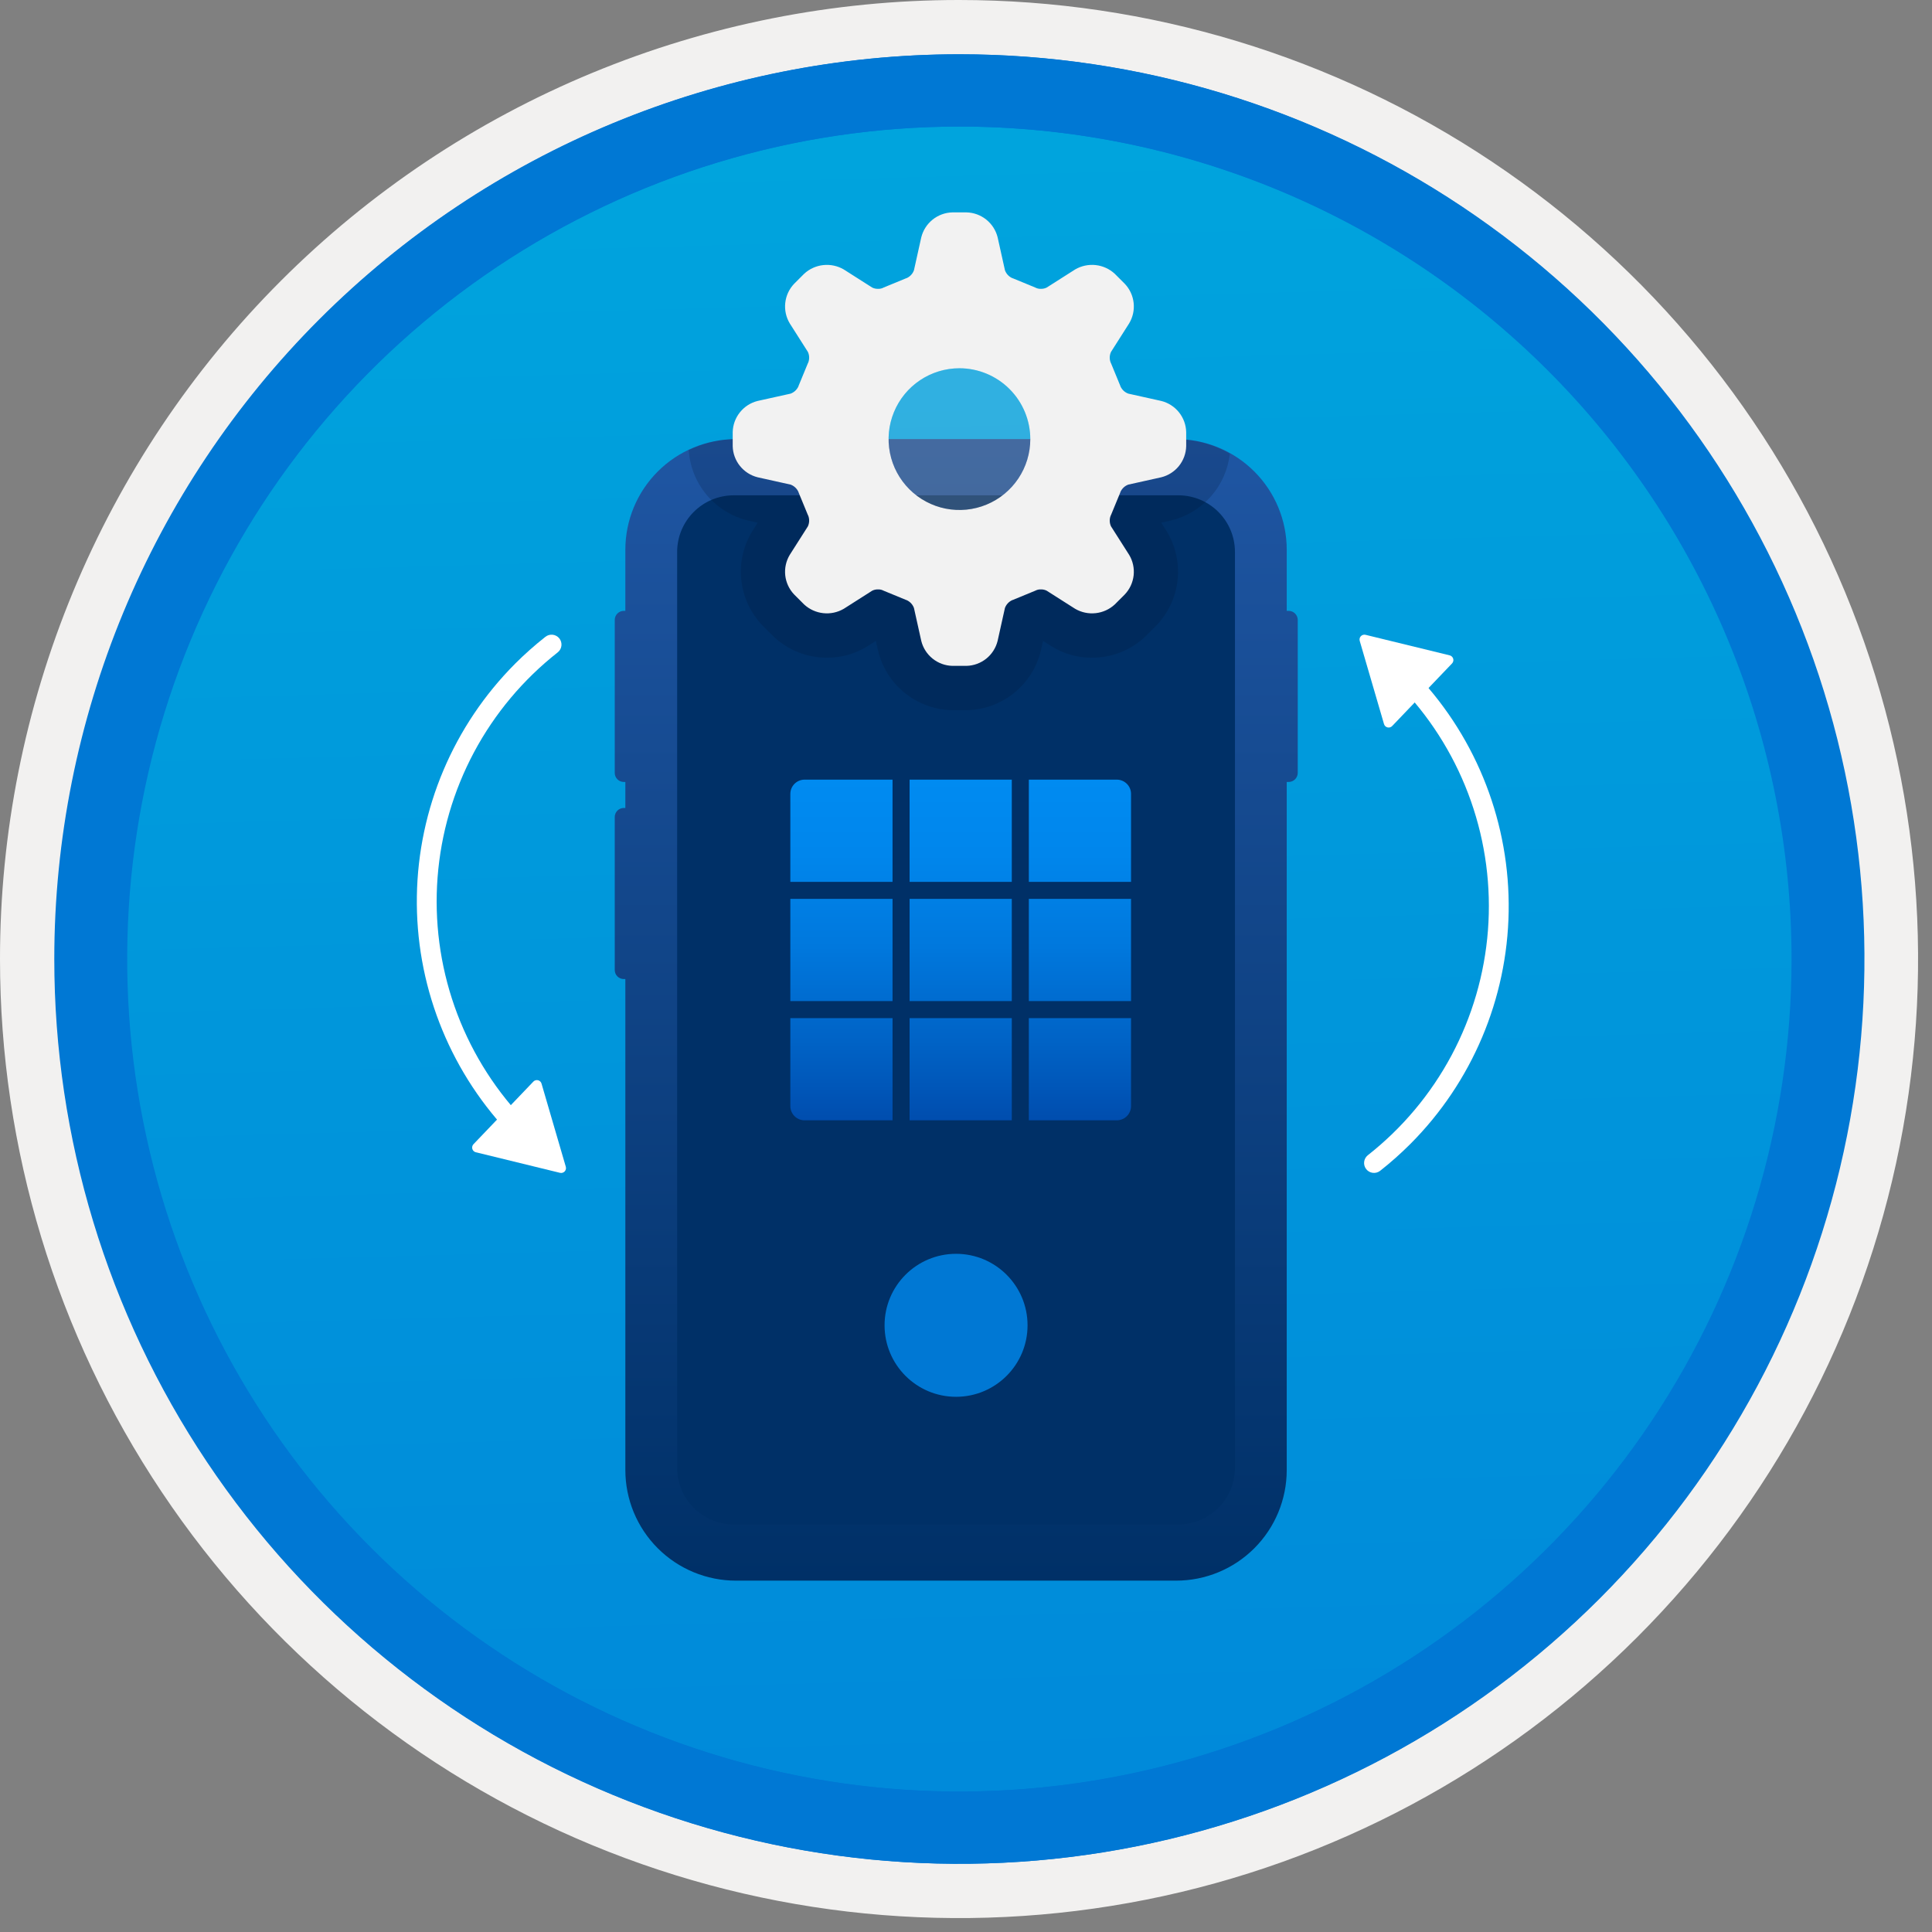 <svg width="100" height="100" viewBox="0 0 100 100" fill="none" xmlns="http://www.w3.org/2000/svg">
<rect x="0" y="0" width="100" height="100" fill="#808080" stroke="none"/>
<g clip-path="url(#clip0_1102_925)">
<path d="M49.64 96.45C40.382 96.45 31.332 93.705 23.634 88.561C15.936 83.418 9.936 76.107 6.393 67.553C2.85 59 1.923 49.588 3.73 40.508C5.536 31.428 9.994 23.087 16.54 16.54C23.087 9.994 31.428 5.536 40.508 3.729C49.588 1.923 59 2.85 67.553 6.393C76.107 9.936 83.418 15.936 88.561 23.634C93.705 31.332 96.45 40.382 96.45 49.64C96.451 55.787 95.24 61.874 92.888 67.554C90.535 73.233 87.088 78.394 82.741 82.741C78.394 87.087 73.234 90.535 67.554 92.888C61.875 95.24 55.787 96.45 49.64 96.45V96.45Z" fill="url(#paint0_linear_1102_925)"/>
<path fill-rule="evenodd" clip-rule="evenodd" d="M95.54 49.64C95.54 58.718 92.848 67.593 87.805 75.141C82.761 82.689 75.592 88.572 67.205 92.046C58.818 95.52 49.589 96.429 40.685 94.658C31.782 92.887 23.603 88.515 17.184 82.096C10.765 75.677 6.393 67.498 4.622 58.595C2.851 49.691 3.76 40.462 7.234 32.075C10.708 23.688 16.591 16.519 24.139 11.476C31.688 6.432 40.562 3.74 49.64 3.74C55.668 3.74 61.636 4.927 67.205 7.234C72.774 9.541 77.834 12.921 82.096 17.184C86.359 21.446 89.739 26.506 92.046 32.075C94.353 37.644 95.54 43.612 95.54 49.64V49.64ZM49.64 3.62732e-07C59.458 3.62732e-07 69.055 2.911 77.219 8.366C85.382 13.82 91.744 21.573 95.501 30.644C99.258 39.714 100.242 49.695 98.326 59.324C96.411 68.954 91.683 77.799 84.741 84.741C77.799 91.683 68.954 96.411 59.324 98.326C49.695 100.242 39.714 99.258 30.644 95.501C21.573 91.744 13.82 85.382 8.366 77.219C2.911 69.055 3.62732e-07 59.458 3.62732e-07 49.64C-0.001 43.121 1.283 36.666 3.777 30.643C6.271 24.62 9.928 19.147 14.537 14.537C19.147 9.928 24.62 6.271 30.643 3.777C36.666 1.283 43.121 -0.001 49.64 3.62732e-07V3.62732e-07Z" fill="#F2F1F0"/>
<path fill-rule="evenodd" clip-rule="evenodd" d="M92.73 49.64C92.73 58.163 90.202 66.493 85.468 73.58C80.733 80.666 74.003 86.189 66.129 89.45C58.256 92.711 49.592 93.565 41.233 91.902C32.874 90.24 25.197 86.136 19.17 80.109C13.144 74.083 9.04 66.405 7.378 58.047C5.715 49.688 6.568 41.024 9.83 33.15C13.091 25.277 18.614 18.547 25.7 13.812C32.786 9.077 41.117 6.55 49.64 6.55C55.298 6.55 60.902 7.664 66.13 9.829C71.358 11.995 76.108 15.169 80.11 19.17C84.111 23.171 87.285 27.922 89.45 33.15C91.616 38.378 92.73 43.981 92.73 49.64V49.64ZM49.64 2.81C58.902 2.81 67.956 5.557 75.657 10.702C83.358 15.848 89.36 23.162 92.905 31.719C96.449 40.276 97.377 49.692 95.57 58.776C93.763 67.86 89.303 76.205 82.753 82.754C76.204 89.303 67.86 93.763 58.776 95.57C49.691 97.377 40.276 96.45 31.718 92.905C23.161 89.361 15.848 83.359 10.702 75.657C5.556 67.956 2.81 58.902 2.81 49.64C2.811 37.22 7.745 25.31 16.527 16.528C25.309 7.745 37.22 2.811 49.64 2.81V2.81Z" fill="#0078D4"/>
<path fill-rule="evenodd" clip-rule="evenodd" d="M92.764 49.64C92.764 58.163 90.237 66.493 85.502 73.58C80.767 80.666 74.037 86.189 66.164 89.45C58.29 92.711 49.626 93.565 41.267 91.902C32.909 90.24 25.231 86.136 19.204 80.109C13.178 74.083 9.074 66.405 7.412 58.047C5.749 49.688 6.602 41.024 9.864 33.15C13.125 25.277 18.648 18.547 25.734 13.812C32.82 9.077 41.151 6.55 49.674 6.55C55.333 6.55 60.936 7.664 66.164 9.829C71.392 11.995 76.142 15.169 80.144 19.17C84.145 23.171 87.319 27.922 89.484 33.15C91.65 38.378 92.764 43.981 92.764 49.64V49.64ZM49.674 2.81C58.936 2.81 67.99 5.557 75.691 10.702C83.392 15.848 89.395 23.162 92.939 31.719C96.484 40.276 97.411 49.692 95.604 58.776C93.797 67.86 89.337 76.205 82.788 82.754C76.238 89.303 67.894 93.763 58.81 95.57C49.726 97.377 40.31 96.45 31.753 92.905C23.196 89.361 15.882 83.359 10.736 75.657C5.59 67.956 2.844 58.902 2.844 49.64C2.845 37.22 7.779 25.31 16.561 16.528C25.343 7.745 37.254 2.811 49.674 2.81V2.81Z" fill="#0078D4"/>
<path d="M66.701 31.618H66.601V28.455C66.601 26.936 65.998 25.48 64.924 24.406C63.85 23.332 62.394 22.729 60.875 22.729H38.094C36.575 22.729 35.119 23.332 34.045 24.406C32.971 25.48 32.368 26.936 32.368 28.455V31.618H32.289C32.164 31.618 32.044 31.668 31.956 31.756C31.868 31.844 31.819 31.963 31.819 32.088V40.004C31.819 40.129 31.868 40.248 31.956 40.336C32.044 40.424 32.164 40.474 32.289 40.474H32.368V41.82H32.289C32.164 41.82 32.044 41.87 31.956 41.958C31.868 42.046 31.819 42.165 31.819 42.29V50.206C31.819 50.331 31.868 50.45 31.956 50.538C32.044 50.627 32.164 50.676 32.289 50.676H32.368V76.088C32.368 77.607 32.971 79.063 34.045 80.137C35.119 81.211 36.575 81.814 38.094 81.814H60.875C62.394 81.814 63.85 81.211 64.924 80.137C65.998 79.063 66.601 77.607 66.601 76.088V40.474H66.701C66.826 40.474 66.945 40.424 67.033 40.336C67.121 40.248 67.171 40.129 67.171 40.004V32.088C67.171 31.963 67.121 31.844 67.033 31.756C66.945 31.668 66.826 31.618 66.701 31.618V31.618Z" fill="url(#paint1_linear_1102_925)"/>
<path d="M60.988 25.637H37.983C36.363 25.637 35.049 26.951 35.049 28.571V75.971C35.049 77.592 36.363 78.905 37.983 78.905H60.988C62.608 78.905 63.921 77.592 63.921 75.971V28.571C63.921 26.951 62.608 25.637 60.988 25.637Z" fill="#003067"/>
<path d="M52.37 57.988H47.08V52.698H52.37V57.988ZM58.542 41.092C58.542 40.896 58.465 40.709 58.326 40.57C58.188 40.432 58 40.354 57.804 40.354H53.252V45.644H58.542V41.092ZM57.804 57.988C58 57.988 58.188 57.91 58.326 57.772C58.465 57.633 58.542 57.446 58.542 57.25V52.698H53.252V57.988H57.804ZM58.542 46.526H53.252V51.816H58.542V46.526ZM46.198 52.698H40.908V57.25C40.908 57.444 40.984 57.63 41.12 57.768C41.257 57.906 41.441 57.985 41.635 57.988H46.198L46.198 52.698ZM52.37 46.526H47.08V51.816H52.37L52.37 46.526ZM46.198 46.526H40.908V51.816H46.198L46.198 46.526ZM41.635 40.354C41.441 40.357 41.256 40.436 41.12 40.574C40.984 40.712 40.908 40.898 40.908 41.092V45.644H46.198V40.354H41.635ZM52.37 40.354H47.08V45.644H52.37L52.37 40.354Z" fill="url(#paint2_linear_1102_925)"/>
<path d="M49.485 72.298C51.529 72.298 53.186 70.641 53.186 68.598C53.186 66.554 51.529 64.897 49.485 64.897C47.441 64.897 45.785 66.554 45.785 68.598C45.785 70.641 47.441 72.298 49.485 72.298Z" fill="#0078D4"/>
<path opacity="0.2" d="M38.718 26.944L39.217 27.055L38.943 27.484C38.474 28.245 38.272 29.141 38.37 30.029C38.467 30.918 38.858 31.748 39.48 32.39L40.001 32.91C40.752 33.642 41.762 34.049 42.811 34.043C43.551 34.047 44.277 33.841 44.905 33.447L45.335 33.173L45.446 33.673C45.653 34.542 46.144 35.317 46.841 35.876C47.538 36.435 48.401 36.746 49.294 36.759H50.028C50.921 36.746 51.785 36.434 52.481 35.875C53.178 35.316 53.669 34.541 53.876 33.672L53.987 33.173L54.415 33.446C55.042 33.84 55.769 34.047 56.51 34.043H56.511C57.561 34.05 58.571 33.642 59.322 32.909L59.841 32.391C60.463 31.749 60.854 30.919 60.951 30.031C61.049 29.142 60.848 28.247 60.38 27.486L60.105 27.055L60.604 26.944C61.407 26.751 62.131 26.314 62.678 25.694C63.224 25.074 63.566 24.3 63.657 23.479C62.809 22.993 61.851 22.735 60.875 22.729H38.094C37.247 22.733 36.411 22.927 35.649 23.296C35.704 24.153 36.031 24.969 36.584 25.625C37.136 26.281 37.884 26.744 38.718 26.944V26.944Z" fill="#001834"/>
<path d="M53.328 22.729C53.328 23.454 53.113 24.163 52.71 24.766C52.307 25.369 51.734 25.84 51.064 26.117C50.394 26.395 49.657 26.467 48.945 26.326C48.234 26.184 47.581 25.835 47.068 25.322C46.555 24.809 46.205 24.156 46.064 23.444C45.922 22.733 45.995 21.995 46.273 21.325C46.55 20.655 47.02 20.082 47.623 19.679C48.226 19.276 48.935 19.061 49.661 19.061C50.633 19.062 51.565 19.449 52.253 20.137C52.941 20.824 53.327 21.756 53.328 22.729V22.729ZM60.106 20.753L58.401 20.374C58.224 20.31 58.08 20.179 58 20.009C57.995 19.99 57.988 19.972 57.98 19.954L57.509 18.81C57.501 18.791 57.492 18.771 57.482 18.752C57.418 18.576 57.427 18.383 57.506 18.214L58.444 16.739C58.636 16.42 58.718 16.047 58.677 15.677C58.636 15.306 58.476 14.96 58.219 14.69L57.7 14.171C57.428 13.918 57.081 13.761 56.712 13.72C56.343 13.68 55.971 13.759 55.65 13.946L54.176 14.884C54.082 14.931 53.977 14.953 53.872 14.95C53.792 14.953 53.712 14.938 53.638 14.907C53.619 14.897 53.599 14.888 53.579 14.88L52.436 14.409C52.418 14.402 52.399 14.395 52.381 14.39C52.211 14.309 52.08 14.165 52.016 13.988L51.637 12.283C51.547 11.922 51.34 11.6 51.05 11.367C50.759 11.134 50.4 11.002 50.028 10.993H49.294C48.922 11.002 48.563 11.133 48.272 11.367C47.982 11.6 47.776 11.921 47.685 12.283L47.306 13.989C47.242 14.165 47.111 14.309 46.941 14.39C46.922 14.395 46.904 14.402 46.886 14.409L45.742 14.88C45.722 14.888 45.703 14.897 45.684 14.908C45.609 14.938 45.529 14.953 45.449 14.95C45.344 14.953 45.24 14.931 45.145 14.884L43.672 13.946C43.351 13.759 42.978 13.68 42.609 13.721C42.24 13.761 41.894 13.919 41.622 14.171L41.103 14.69C40.846 14.96 40.685 15.306 40.645 15.677C40.604 16.047 40.686 16.421 40.878 16.74L41.816 18.214C41.895 18.383 41.903 18.576 41.84 18.752C41.83 18.771 41.82 18.791 41.812 18.811L41.341 19.954C41.334 19.972 41.327 19.99 41.321 20.009C41.241 20.179 41.097 20.31 40.92 20.375L39.215 20.753C38.854 20.843 38.532 21.049 38.299 21.34C38.066 21.631 37.934 21.99 37.925 22.362V23.096C37.934 23.468 38.066 23.827 38.299 24.117C38.532 24.408 38.854 24.614 39.215 24.704L40.921 25.083C41.097 25.148 41.241 25.279 41.321 25.449C41.327 25.467 41.334 25.486 41.341 25.504L41.812 26.647C41.82 26.667 41.829 26.686 41.84 26.706C41.903 26.881 41.894 27.075 41.816 27.244L40.878 28.718C40.686 29.037 40.604 29.411 40.644 29.781C40.685 30.151 40.846 30.498 41.103 30.768L41.622 31.287C41.894 31.539 42.241 31.697 42.61 31.737C42.979 31.778 43.351 31.699 43.672 31.512L45.145 30.574C45.239 30.527 45.344 30.505 45.449 30.508C45.529 30.505 45.609 30.519 45.683 30.55C45.703 30.56 45.722 30.569 45.742 30.577L46.886 31.048C46.904 31.056 46.922 31.062 46.941 31.068C47.111 31.149 47.242 31.293 47.306 31.469L47.685 33.174C47.775 33.536 47.981 33.858 48.272 34.091C48.563 34.324 48.922 34.456 49.294 34.465H50.028C50.4 34.456 50.759 34.324 51.05 34.091C51.34 33.858 51.546 33.536 51.636 33.174L52.015 31.469C52.08 31.293 52.211 31.149 52.381 31.068C52.399 31.062 52.418 31.056 52.436 31.048L53.579 30.577C53.599 30.569 53.619 30.56 53.638 30.55C53.712 30.519 53.792 30.505 53.872 30.508C53.977 30.504 54.081 30.527 54.176 30.574L55.65 31.512C55.971 31.699 56.343 31.778 56.712 31.737C57.081 31.697 57.428 31.539 57.7 31.287L58.219 30.768C58.475 30.498 58.636 30.152 58.677 29.781C58.718 29.411 58.636 29.037 58.444 28.718L57.506 27.244C57.467 27.16 57.444 27.07 57.441 26.977C57.436 26.885 57.451 26.793 57.482 26.706C57.492 26.687 57.501 26.667 57.509 26.648L57.98 25.504C57.988 25.486 57.995 25.467 58 25.449C58.081 25.279 58.225 25.147 58.401 25.083L60.106 24.704C60.468 24.614 60.79 24.408 61.023 24.118C61.256 23.827 61.388 23.468 61.397 23.096V22.362C61.388 21.99 61.256 21.631 61.023 21.34C60.79 21.049 60.468 20.843 60.106 20.753H60.106Z" fill="#F2F2F2"/>
<path opacity="0.2" d="M53.328 22.729C53.328 23.454 53.113 24.163 52.71 24.766C52.307 25.369 51.735 25.84 51.065 26.117C50.394 26.395 49.657 26.467 48.946 26.326C48.234 26.184 47.581 25.835 47.068 25.322C46.555 24.809 46.205 24.156 46.064 23.444C45.922 22.733 45.995 21.995 46.273 21.325C46.55 20.655 47.02 20.082 47.623 19.679C48.227 19.276 48.936 19.061 49.661 19.061C50.633 19.062 51.566 19.449 52.253 20.137C52.941 20.824 53.327 21.756 53.328 22.729V22.729Z" fill="#F2F2F2"/>
<path d="M73.002 59.209C72.507 59.704 71.984 60.169 71.434 60.602C71.326 60.685 71.191 60.723 71.056 60.706C70.921 60.69 70.799 60.621 70.715 60.514C70.631 60.408 70.592 60.273 70.608 60.138C70.623 60.003 70.692 59.88 70.798 59.795C72.584 58.391 74.059 56.631 75.13 54.627C76.2 52.623 76.842 50.418 77.016 48.153C77.189 45.887 76.89 43.611 76.136 41.467C75.383 39.323 74.193 37.359 72.641 35.7C72.589 35.654 72.547 35.597 72.52 35.533C72.493 35.47 72.48 35.401 72.482 35.331C72.484 35.262 72.502 35.194 72.534 35.132C72.566 35.07 72.611 35.016 72.666 34.974C72.715 34.928 72.773 34.892 72.836 34.868C72.899 34.845 72.966 34.834 73.034 34.836C73.101 34.838 73.168 34.854 73.229 34.882C73.29 34.91 73.346 34.95 73.392 34.999C76.477 38.298 78.161 42.666 78.088 47.183C78.016 51.699 76.192 56.011 73.002 59.209H73.002Z" fill="white"/>
<path d="M75.036 33.921L70.68 32.858C70.637 32.847 70.592 32.848 70.55 32.861C70.507 32.873 70.469 32.896 70.439 32.928C70.408 32.96 70.386 32.999 70.376 33.042C70.366 33.085 70.367 33.13 70.379 33.172L71.636 37.477C71.648 37.519 71.671 37.557 71.703 37.588C71.735 37.618 71.774 37.64 71.817 37.65C71.86 37.661 71.905 37.66 71.947 37.647C71.989 37.635 72.028 37.612 72.058 37.58L75.158 34.339C75.188 34.307 75.21 34.267 75.22 34.225C75.231 34.182 75.23 34.137 75.217 34.095C75.205 34.052 75.182 34.014 75.15 33.984C75.118 33.953 75.079 33.932 75.036 33.921V33.921Z" fill="white"/>
<path d="M26.662 34.353C27.157 33.859 27.681 33.394 28.231 32.961C28.338 32.877 28.474 32.838 28.61 32.854C28.745 32.87 28.868 32.939 28.953 33.046C29.037 33.153 29.075 33.289 29.059 33.425C29.043 33.56 28.974 33.683 28.867 33.767C27.081 35.171 25.606 36.931 24.535 38.935C23.465 40.94 22.823 43.144 22.649 45.41C22.476 47.675 22.775 49.952 23.528 52.096C24.281 54.239 25.472 56.203 27.024 57.862C27.076 57.908 27.117 57.965 27.145 58.029C27.172 58.093 27.185 58.162 27.183 58.231C27.181 58.301 27.163 58.369 27.131 58.431C27.099 58.492 27.054 58.546 26.999 58.589C26.95 58.635 26.892 58.67 26.829 58.694C26.766 58.718 26.698 58.729 26.631 58.727C26.564 58.724 26.497 58.709 26.436 58.681C26.374 58.653 26.319 58.613 26.273 58.564C23.188 55.264 21.504 50.896 21.577 46.38C21.649 41.864 23.473 37.552 26.663 34.353H26.662Z" fill="white"/>
<path d="M24.629 59.641L28.985 60.705C29.028 60.715 29.073 60.714 29.115 60.702C29.157 60.69 29.196 60.666 29.226 60.635C29.257 60.603 29.278 60.563 29.289 60.52C29.299 60.478 29.298 60.433 29.286 60.391L28.029 56.086C28.017 56.044 27.994 56.005 27.962 55.975C27.93 55.944 27.89 55.923 27.848 55.913C27.805 55.902 27.76 55.903 27.718 55.916C27.675 55.928 27.637 55.951 27.607 55.983L24.507 59.224C24.477 59.256 24.455 59.295 24.445 59.338C24.434 59.381 24.435 59.426 24.448 59.468C24.46 59.51 24.483 59.548 24.515 59.579C24.547 59.609 24.586 59.631 24.629 59.641V59.641Z" fill="white"/>
</g>
<defs>
<linearGradient id="paint0_linear_1102_925" x1="47.87" y1="-15.153" x2="51.852" y2="130.615" gradientUnits="userSpaceOnUse">
<stop stop-color="#00ABDE"/>
<stop offset="1" stop-color="#007ED8"/>
</linearGradient>
<linearGradient id="paint1_linear_1102_925" x1="49.495" y1="81.814" x2="49.495" y2="22.729" gradientUnits="userSpaceOnUse">
<stop stop-color="#003067"/>
<stop offset="1" stop-color="#1F56A3"/>
</linearGradient>
<linearGradient id="paint2_linear_1102_925" x1="49.725" y1="57.988" x2="49.725" y2="40.354" gradientUnits="userSpaceOnUse">
<stop stop-color="#004DAE"/>
<stop offset="0.21" stop-color="#0061C4"/>
<stop offset="0.51" stop-color="#0078DD"/>
<stop offset="0.78" stop-color="#0086EC"/>
<stop offset="1" stop-color="#008BF1"/>
</linearGradient>
<clipPath id="clip0_1102_925">
<rect width="99.28" height="99.28" fill="white"/>
</clipPath>
</defs>
</svg>
